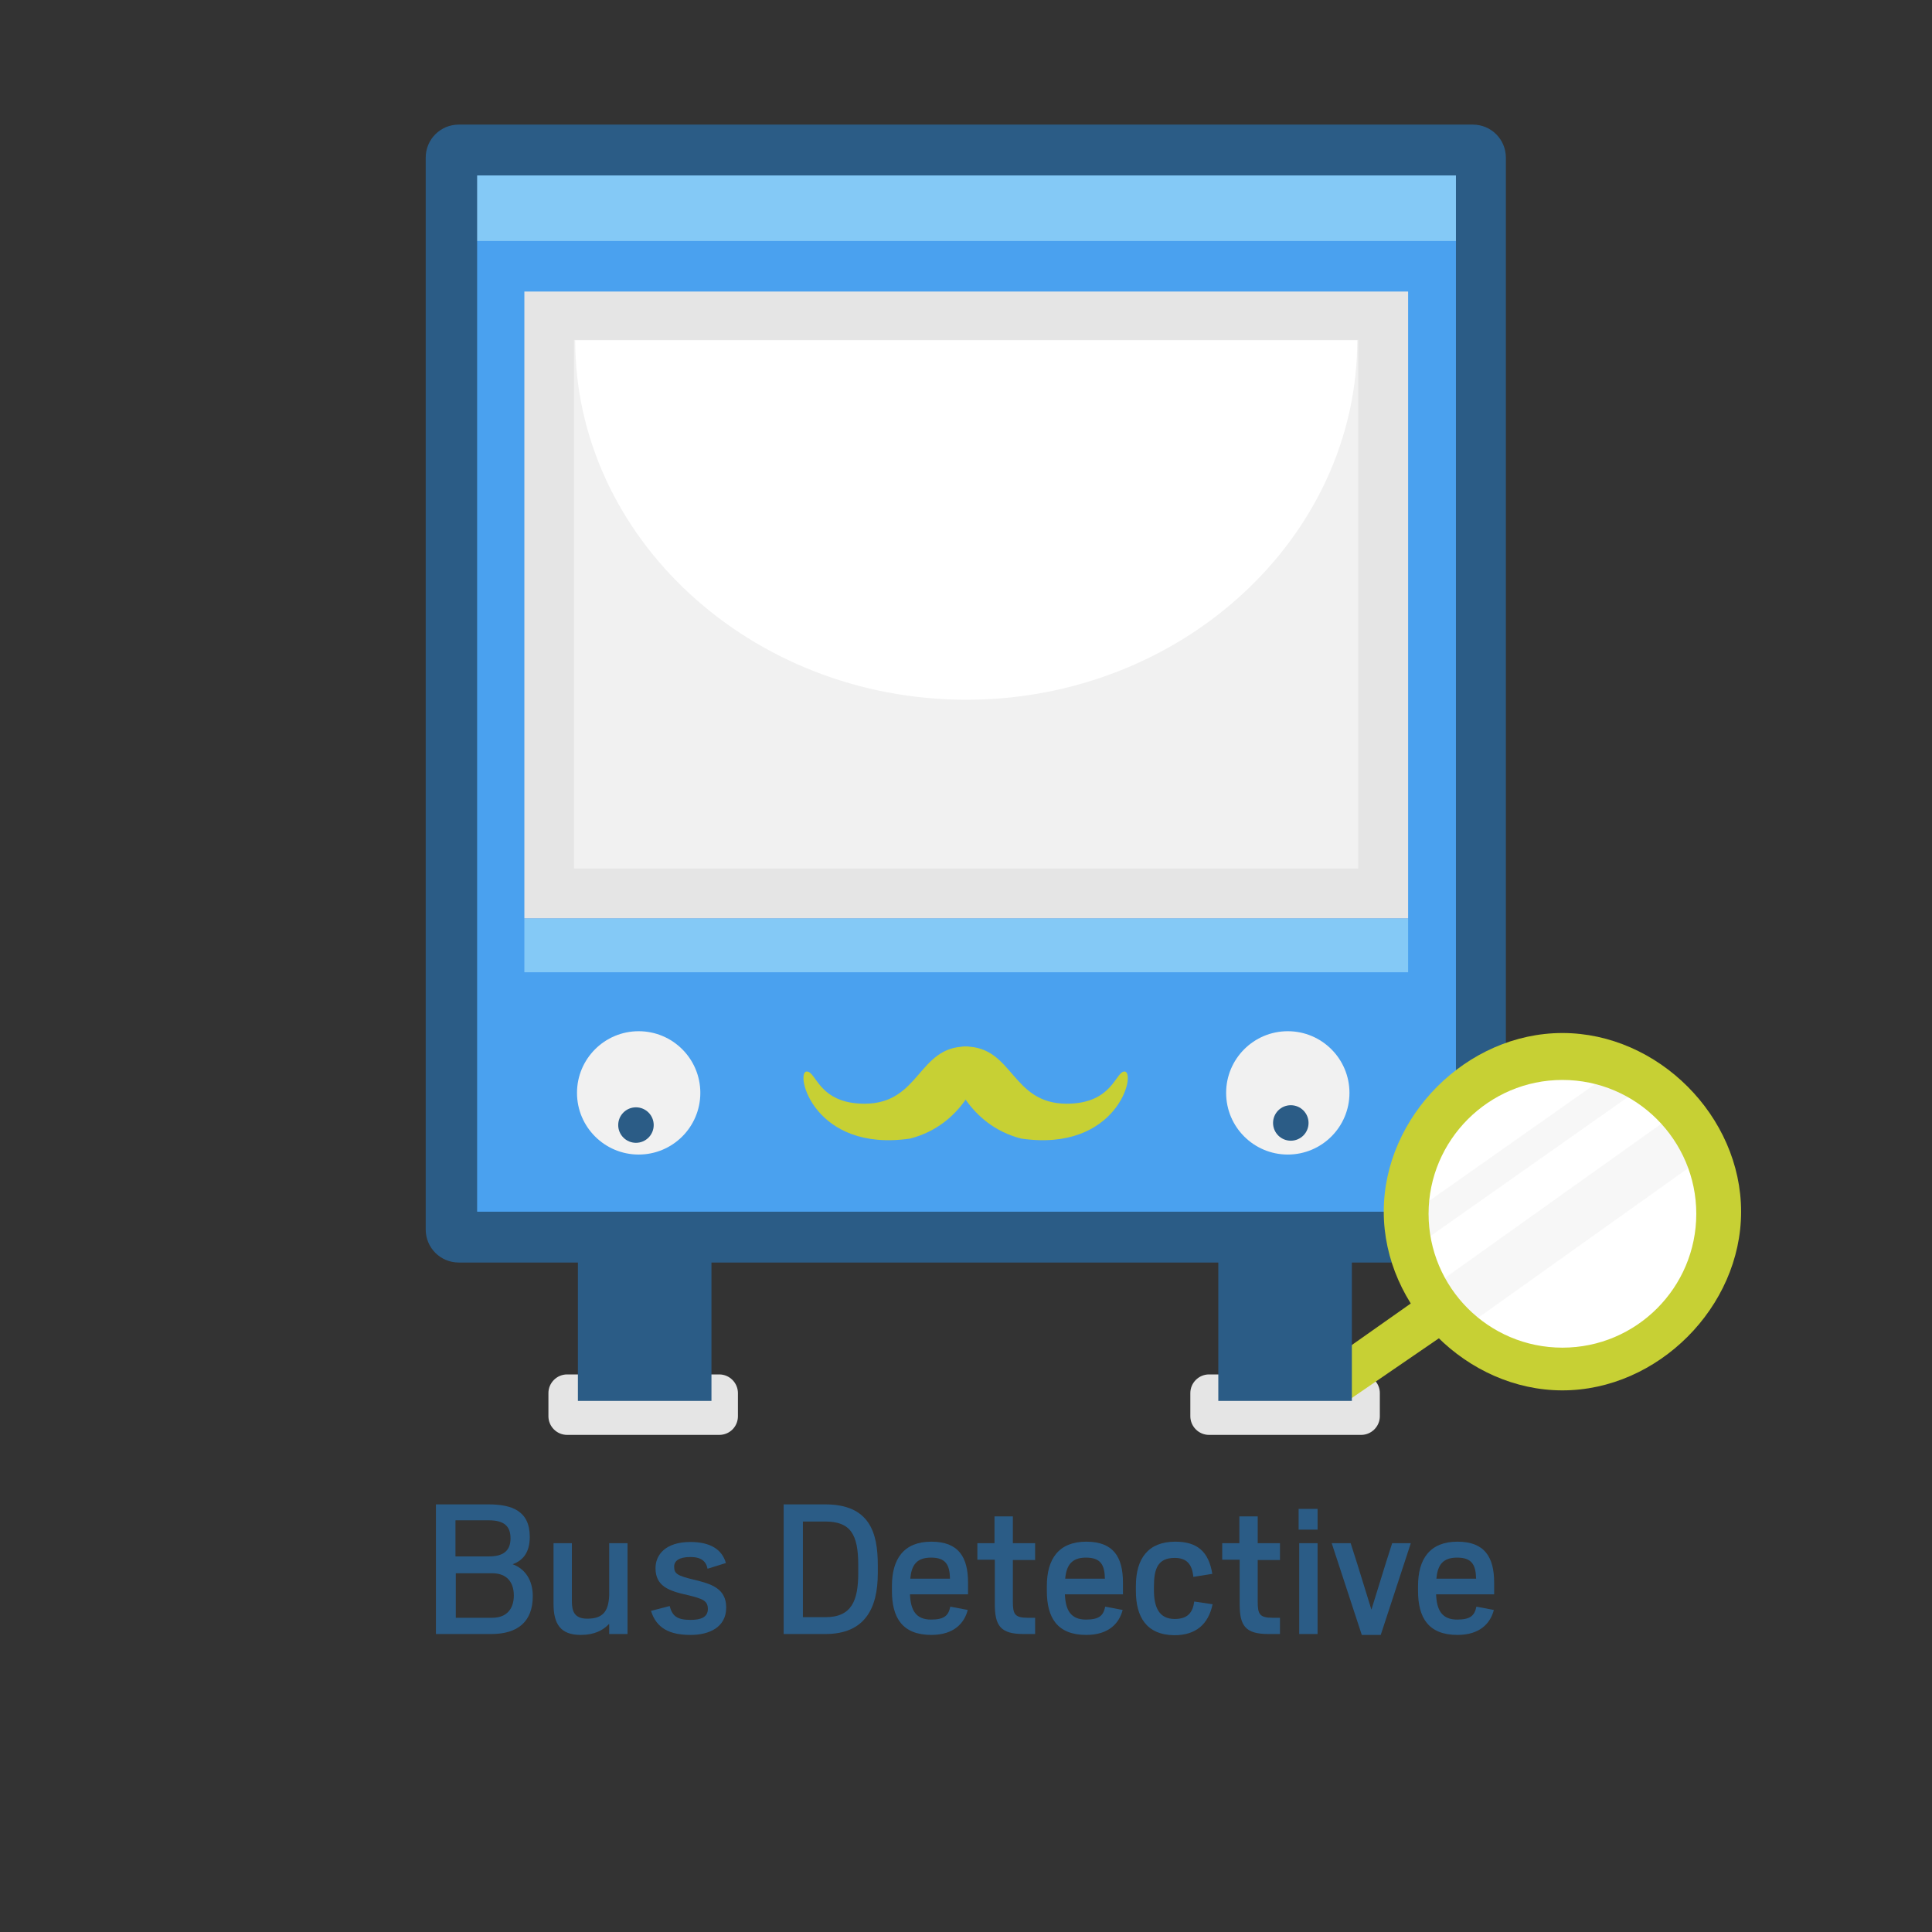 <?xml version="1.0" encoding="UTF-8" standalone="no"?>
<svg
   xmlns:dc="http://purl.org/dc/elements/1.1/"
   xmlns:cc="http://creativecommons.org/ns#"
   xmlns:rdf="http://www.w3.org/1999/02/22-rdf-syntax-ns#"
   xmlns:svg="http://www.w3.org/2000/svg"
   xmlns="http://www.w3.org/2000/svg"
   xmlns:sodipodi="http://sodipodi.sourceforge.net/DTD/sodipodi-0.dtd"
   xmlns:inkscape="http://www.inkscape.org/namespaces/inkscape"
   version="1.1"
   id="Layer_1"
   x="0px"
   y="0px"
   viewBox="0 0 720 720"
   enable-background="new 0 0 960 560"
   xml:space="preserve"
   width="720"
   height="720"
   inkscape:version="0.91 r13725"
   sodipodi:docname="splash.svg"
   inkscape:export-filename="/Users/ktornwall/gaslight/gaslight/bus-detective-mobile-client/splash.png"
   inkscape:export-xdpi="128"
   inkscape:export-ydpi="128"><rect x="0" y="0" width="720" height="720" fill="#333333" stroke="none"/><sodipodi:namedview
     pagecolor="#ffffff"
     bordercolor="#666666"
     borderopacity="1"
     objecttolerance="10"
     gridtolerance="10"
     guidetolerance="10"
     inkscape:pageopacity="1"
     inkscape:pageshadow="2"
     inkscape:window-width="1562"
     inkscape:window-height="986"
     id="namedview3380"
     showgrid="false"
     inkscape:zoom="0.70710678"
     inkscape:cx="358.89829"
     inkscape:cy="278.20259"
     inkscape:window-x="0"
     inkscape:window-y="0"
     inkscape:window-maximized="0"
     inkscape:current-layer="Layer_1"
     showguides="true"
     inkscape:guide-bbox="true"><sodipodi:guide
       position="360,750.678"
       orientation="1,0"
       id="guide3381"
       inkscape:label=""
       inkscape:color="rgb(0,0,255)" /></sodipodi:namedview><defs
     id="defs3421" /><g
     id="g3337"
     transform="matrix(1.121,0,0,1.121,-164.091,16.728)"><g
       id="g3339"><path
         d="m 598.9,462.1 -50.6,0 c -3.4,0 -6.2,-2.8 -6.2,-6.2 l 0,-7.7 c 0,-3.4 2.8,-6.2 6.2,-6.2 l 50.6,0 c 3.4,0 6.2,2.8 6.2,6.2 l 0,7.7 c 0,3.4 -2.8,6.2 -6.2,6.2 z"
         id="path3341"
         style="fill:#e5e5e5"
         inkscape:connector-curvature="0" /><path
         d="m 385.5,462.1 -50.6,0 c -3.4,0 -6.2,-2.8 -6.2,-6.2 l 0,-7.7 c 0,-3.4 2.8,-6.2 6.2,-6.2 l 50.6,0 c 3.4,0 6.2,2.8 6.2,6.2 l 0,7.7 c 0,3.4 -2.7,6.2 -6.2,6.2 z"
         id="path3343"
         style="fill:#e5e5e5"
         inkscape:connector-curvature="0" /><rect
         x="296.6"
         y="62.2"
         width="340.1"
         height="329.3"
         id="rect3345"
         style="fill:#4aa1ef" /><rect
         x="296.4"
         y="36.5"
         width="345.3"
         height="28.7"
         id="rect3347"
         style="fill:#84c9f6" /><rect
         x="320.7"
         y="290.5"
         width="293.8"
         height="17.8"
         id="rect3349"
         style="fill:#84c9f6" /><path
         d="m 636,404.8 -337.1,0 c -6.1,0 -11,-4.9 -11,-11 l 0,-356.3 c 0,-6.1 4.9,-11 11,-11 l 337.1,0 c 6.1,0 11,4.9 11,11 l 0,356.3 c 0.2,6.1 -4.9,11 -11,11 z m -331,-16.9 325.4,0 0,-344.5 -325.4,0 0,344.5 z"
         id="path3351"
         style="fill:#2b5c86"
         inkscape:connector-curvature="0" /><rect
         x="320.7"
         y="82"
         width="293.8"
         height="208.4"
         id="rect3353"
         style="fill:#e5e5e5" /><rect
         x="337.2"
         y="98.1"
         width="260.7"
         height="175.7"
         id="rect3355"
         style="fill:#f1f1f1" /><path
         d="m 597.6,98.2 c 0,65.5 -58.3,119.5 -130,119.5 -71.7,0 -130,-54 -130,-119.5 l 260,0 z"
         id="path3357"
         style="fill:#ffffff"
         inkscape:connector-curvature="0" /><rect
         x="338.5"
         y="396.4"
         width="44.4"
         height="54.4"
         id="rect3359"
         style="fill:#2b5c86" /><g
         id="g3361"><circle
           cx="667"
           cy="388.9"
           r="46.2"
           id="circle3363"
           style="fill:#ffffff" /><rect
           x="660.7"
           y="338.7"
           transform="matrix(-0.58,-0.814,0.814,-0.58,740.288,1160.985)"
           enable-background="new    "
           width="17.2"
           height="102"
           id="rect3365"
           style="opacity:0.5;fill:#f1f1f1" /><rect
           x="648.9"
           y="322.6"
           transform="matrix(-0.576,-0.818,0.818,-0.576,729.582,1114.192)"
           enable-background="new    "
           width="9.8"
           height="90.5"
           id="rect3367"
           style="opacity:0.5;fill:#f1f1f1" /><path
           d="m 665.8,328.5 c -31.8,0 -59.4,27.7 -59.4,59.4 0,31.7 27.7,59.4 59.4,59.4 31.7,0 59.4,-27.7 59.4,-59.4 0,-31.7 -27.6,-59.4 -59.4,-59.4 z m 0,104.6 c -24.6,0 -44.5,-20 -44.5,-44.5 0,-24.5 20,-44.5 44.5,-44.5 24.5,0 44.5,20 44.5,44.5 0,24.5 -19.9,44.5 -44.5,44.5 z"
           id="path3369"
           style="fill:#c7d034"
           inkscape:connector-curvature="0" /><polygon
           points="584.6,440.1 619.8,415.3 628.5,427.4 595.1,450.3 "
           id="polygon3371"
           style="fill:#c7d034" /></g><rect
         x="551.4"
         y="396.4"
         width="44.4"
         height="54.4"
         id="rect3373"
         style="fill:#2b5c86" /><circle
         cx="358.7"
         cy="348.4"
         r="20.5"
         id="circle3375"
         style="fill:#f1f1f1" /><circle
         cx="357.8"
         cy="359.1"
         r="5.9"
         id="circle3377"
         style="fill:#2b5c86" /><circle
         cx="574.5"
         cy="348.4"
         r="20.5"
         id="circle3379"
         style="fill:#f1f1f1" /><circle
         cx="575.5"
         cy="358.4"
         r="5.9"
         id="circle3381"
         style="fill:#2b5c86" /><g
         id="g3383"><path
           d="m 433.8,352 c 18.5,0 17.7,-19 33.7,-19 2.5,0 4.1,2 4.3,2 0.2,0 0,7 0,7 0,0 -4.9,17 -22.9,21.6 -31.9,4.6 -38.3,-21.9 -34.4,-22.3 3.3,-0.2 3.9,10.7 19.3,10.7 z"
           id="path3385"
           style="fill:#c7d034"
           inkscape:connector-curvature="0" /></g><g
         id="g3387"><path
           d="m 501,352 c -18.5,0 -17.7,-19 -33.7,-19 -2.5,0 -4.1,2 -4.3,2 -0.2,0 0,7 0,7 0,0 4.9,17 22.9,21.6 31.9,4.6 38.3,-21.9 34.4,-22.3 -3.1,-0.2 -3.9,10.7 -19.3,10.7 z"
           id="path3389"
           style="fill:#c7d034"
           inkscape:connector-curvature="0" /></g></g><g
       enable-background="new    "
       id="g3391"><path
         d="m 291.4,485.2 17.3,0 c 7.8,0 13.8,2.1 13.8,10.8 0,5 -2.1,7.8 -5.7,9.1 4.1,1.5 6.7,5.2 6.7,10.6 0,8.5 -5,12.6 -13.8,12.6 l -18.4,0 0,-43.1 z m 17.5,17.3 c 4.6,0 7.2,-1.7 7.2,-6 0,-4.1 -2.2,-6 -7.2,-6 l -11.1,0 0,12 11.1,0 z m 1.1,20.4 c 5.2,0 7.2,-3.4 7.2,-7.4 0,-4.4 -2.3,-7.4 -7.2,-7.4 l -12.1,0 0,14.8 12.1,0 z"
         id="path3393"
         style="fill:#2b5c86"
         inkscape:connector-curvature="0" /><path
         d="m 348.8,525 c -1.9,2 -4.7,3.6 -9.4,3.6 -6.8,0 -9,-3.8 -9,-10.3 l 0,-20.2 6.1,0 0,19.3 c 0,3 0.6,5.8 5.1,5.8 5,0 7.1,-2.2 7.3,-7.8 l 0,-17.3 6.1,0 0,30.2 -6.1,0 0,-3.3 z"
         id="path3395"
         style="fill:#2b5c86"
         inkscape:connector-curvature="0" /></g><g
       enable-background="new    "
       id="g3397"><path
         d="M 362.8,520.6 369,519 c 0.9,3.3 2.4,4.6 7,4.6 3.2,0 5.7,-0.8 5.7,-3.6 0,-2.8 -1.7,-3.4 -6.5,-4.6 -6.5,-1.4 -10.9,-3 -10.9,-9 0,-4.5 3.4,-8.7 11.6,-8.7 6.5,0 10.5,2.4 11.8,7 l -6.1,1.9 c -0.5,-2.5 -2.1,-3.9 -5.7,-3.9 -3.8,0 -5.4,1.3 -5.4,3.2 0,2.4 1.1,3 6.4,4.3 5.9,1.4 10.9,2.9 10.9,9.3 0,6.6 -5.7,9.1 -11.8,9.1 -7,0 -11.4,-2.2 -13.2,-8 z"
         id="path3399"
         style="fill:#2b5c86"
         inkscape:connector-curvature="0" /><path
         d="m 406.9,485.2 13.8,0 c 14.8,0 17.5,9.4 17.5,20.2 l 0,2.7 c 0,11.8 -4.4,20.2 -17.4,20.2 l -13.9,0 0,-43.1 z m 13.9,37.5 c 8.7,0 10.9,-5.5 10.9,-14.7 l 0,-2.6 c 0,-10.3 -2.6,-14.5 -11,-14.5 l -7.4,0 0,31.8 7.5,0 z"
         id="path3401"
         style="fill:#2b5c86"
         inkscape:connector-curvature="0" /><path
         d="m 442.9,514 0,-1.7 c 0,-8.9 3.9,-14.7 13.1,-14.7 9.1,0 12.2,5.2 12.2,13.6 l 0,3.9 -19.3,0 c 0.2,5.2 1.9,8.4 7,8.4 4.5,0 5.8,-1.4 6.4,-4.3 l 5.8,1.1 c -1.1,4.3 -4.5,8.3 -12.1,8.3 -9.7,0 -13.1,-5.8 -13.1,-14.6 z m 6.1,-4.1 13.2,0 c -0.1,-4.6 -1.4,-7 -6.3,-7 -4.9,0 -6.5,2.6 -6.9,7 z"
         id="path3403"
         style="fill:#2b5c86"
         inkscape:connector-curvature="0" /><path
         d="m 471.2,498.1 5.8,0 0,-8.9 6.1,0 0,8.9 7.4,0 0,5.6 -7.4,0 0,13.8 c 0,4.2 0.6,5.4 5,5.4 l 2.4,0 0,5.4 -3.8,0 c -7.7,0 -9.6,-2.7 -9.6,-10 l 0,-14.7 -5.8,0 0,-5.5 z"
         id="path3405"
         style="fill:#2b5c86"
         inkscape:connector-curvature="0" /><path
         d="m 494.4,514 0,-1.7 c 0,-8.9 3.9,-14.7 13.1,-14.7 9.1,0 12.2,5.2 12.2,13.6 l 0,3.9 -19.3,0 c 0.2,5.2 1.9,8.4 7,8.4 4.5,0 5.8,-1.4 6.4,-4.3 l 5.8,1.1 c -1.1,4.3 -4.5,8.3 -12.1,8.3 -9.7,0 -13.1,-5.8 -13.1,-14.6 z m 6.1,-4.1 13.2,0 c -0.1,-4.6 -1.4,-7 -6.3,-7 -4.8,0 -6.5,2.6 -6.9,7 z"
         id="path3407"
         style="fill:#2b5c86"
         inkscape:connector-curvature="0" /><path
         d="m 524,514 0,-1.7 c 0,-9.1 4.1,-14.7 13.1,-14.7 7.2,0 11.1,3.2 12.3,10.7 l -6.3,1 c -0.4,-4.2 -2.2,-6.3 -6.2,-6.3 -5.6,0 -6.9,3.6 -6.9,9.5 l 0,1.2 c 0,5.7 1.7,9.6 6.9,9.6 4.3,0 6,-2.1 6.5,-5.8 l 6.1,0.9 c -1.4,6.7 -5.6,10.3 -12.7,10.3 C 527.5,528.6 524,522.6 524,514 Z"
         id="path3409"
         style="fill:#2b5c86"
         inkscape:connector-curvature="0" /><path
         d="m 552.6,498.1 5.8,0 0,-8.9 6.1,0 0,8.9 7.4,0 0,5.6 -7.4,0 0,13.8 c 0,4.2 0.6,5.4 5,5.4 l 2.4,0 0,5.4 -3.8,0 c -7.7,0 -9.6,-2.7 -9.6,-10 l 0,-14.7 -5.8,0 0,-5.5 z"
         id="path3411"
         style="fill:#2b5c86"
         inkscape:connector-curvature="0" /><path
         d="m 578.1,486.7 6.3,0 0,6.9 -6.3,0 0,-6.9 z m 0.2,11.4 6.1,0 0,30.2 -6.1,0 0,-30.2 z"
         id="path3413"
         style="fill:#2b5c86"
         inkscape:connector-curvature="0" /><path
         d="m 605.4,528.6 -6.3,0 -10,-30.5 6.3,0 2.2,6.9 4.7,15.2 4.7,-15.2 2.2,-6.9 6.2,0 -10,30.5 z"
         id="path3415"
         style="fill:#2b5c86"
         inkscape:connector-curvature="0" /><path
         d="m 617.8,514 0,-1.7 c 0,-8.9 3.9,-14.7 13.1,-14.7 9.1,0 12.2,5.2 12.2,13.6 l 0,3.9 -19.3,0 c 0.2,5.2 1.9,8.4 7,8.4 4.5,0 5.8,-1.4 6.4,-4.3 l 5.8,1.1 c -1.1,4.3 -4.5,8.3 -12.1,8.3 -9.7,0 -13.1,-5.8 -13.1,-14.6 z m 6.1,-4.1 13.2,0 c -0.1,-4.6 -1.4,-7 -6.3,-7 -4.9,0 -6.5,2.6 -6.9,7 z"
         id="path3417"
         style="fill:#2b5c86"
         inkscape:connector-curvature="0" /></g></g></svg>